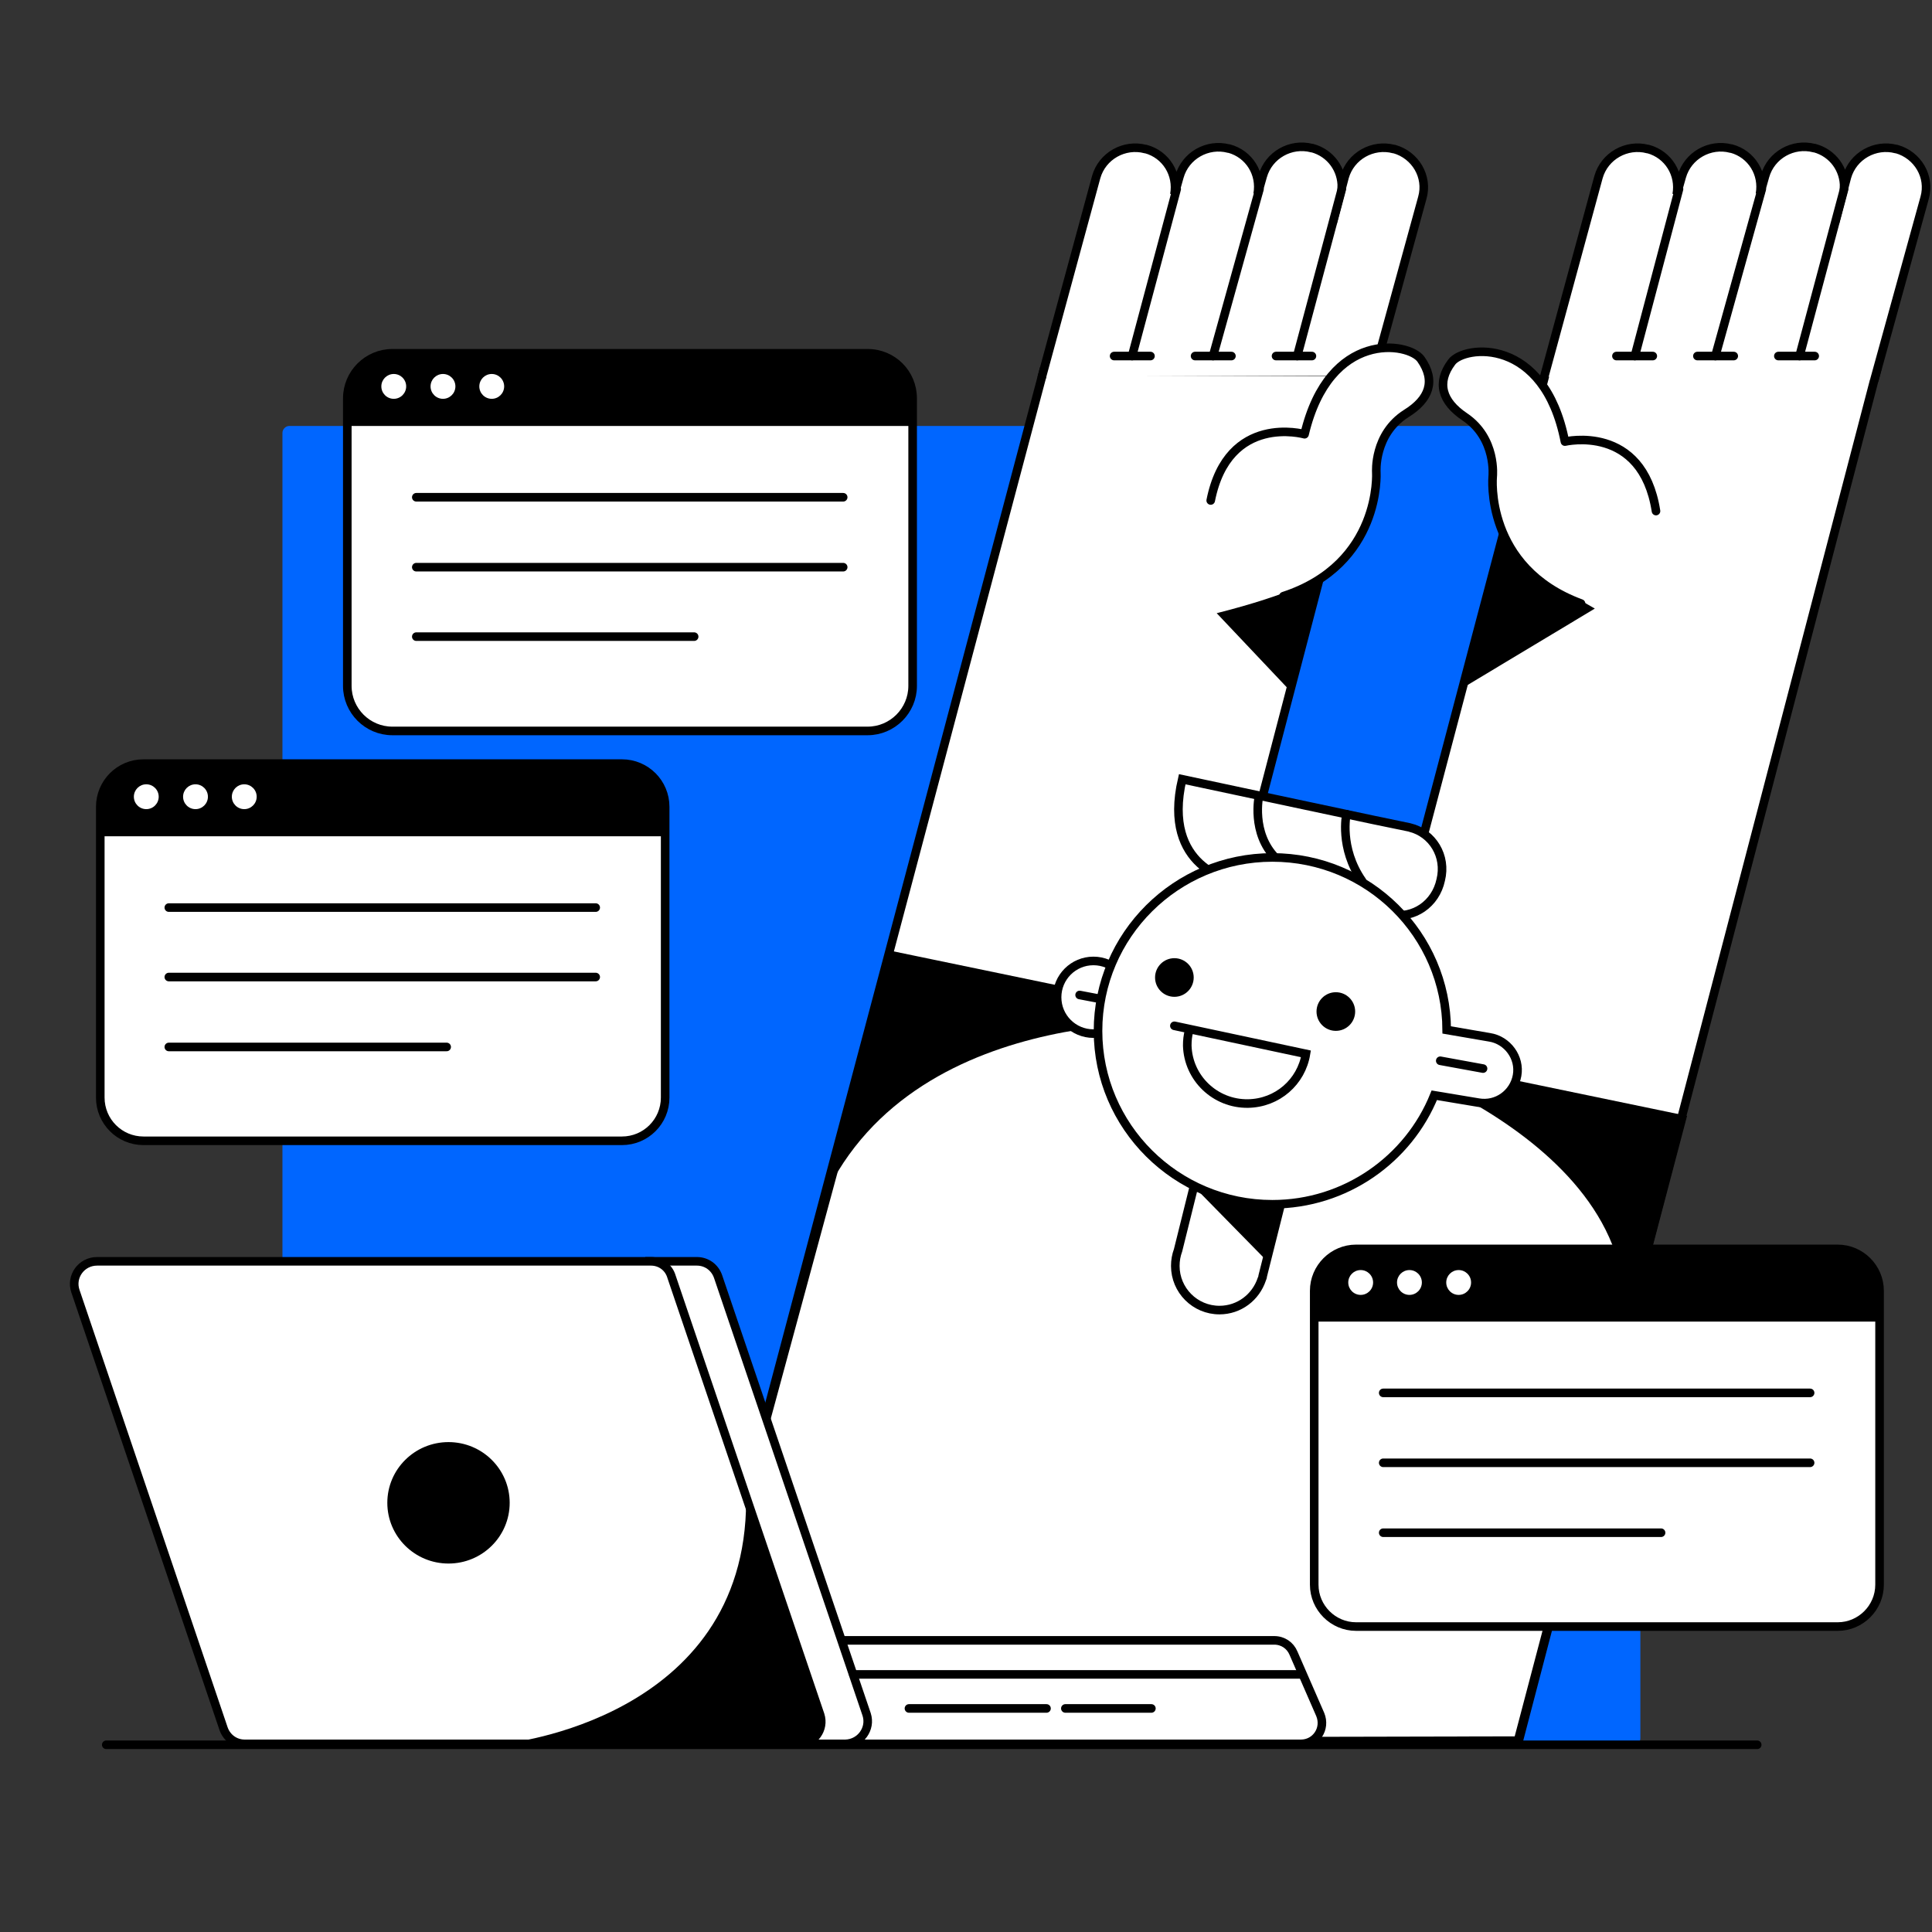 <svg xmlns="http://www.w3.org/2000/svg" width="315" height="315" viewBox="0 0 315 315" fill="none">
<rect x="0" y="0" width="315" height="315" fill="#333333" stroke="none"/>
<path d="M263.775 55.05L270.375 30.825" stroke="black" stroke-width="1.4" stroke-miterlimit="10" stroke-linecap="round"/>
<path d="M277.275 55.05L283.875 30.825" stroke="black" stroke-width="1.4" stroke-miterlimit="10" stroke-linecap="round"/>
<path d="M290.7 55.05L297.3 30.825" stroke="black" stroke-width="1.4" stroke-miterlimit="10" stroke-linecap="round"/>
<path d="M211.2 95.475C211.2 95.475 225.6 87.3 224.55 69.525C223.5 51.75 211.2 50.7 210.45 59.475C210 64.725 211.65 71.25 211.65 71.25C211.65 71.25 191.325 73.95 193.125 98.4" fill="white"/>
<path d="M211.2 95.475C211.2 95.475 225.6 87.3 224.55 69.525C223.5 51.75 211.2 50.7 210.45 59.475C210 64.725 211.65 71.25 211.65 71.25C211.65 71.25 191.325 73.95 193.125 98.4" stroke="black" stroke-width="1.4" stroke-miterlimit="10" stroke-linecap="round"/>
<path d="M266.325 69.45H47.175C46.575 69.45 46.05 69.975 46.05 70.575V283.425C46.05 284.025 46.575 284.55 47.175 284.55H266.325C266.925 284.55 267.45 284.025 267.45 283.425V70.575C267.45 69.975 266.925 69.45 266.325 69.45Z" fill="#0066FF"/>
<path d="M37.575 131.4C39.375 131.85 41.175 132.15 43.125 132.3" stroke="white" stroke-width="1.4" stroke-linecap="round" stroke-linejoin="bevel"/>
<path d="M47.775 132.075C60.375 130.425 70.05 119.775 70.05 106.8C70.05 105.375 69.9 103.875 69.675 102.525" stroke="white" stroke-width="4" stroke-miterlimit="10" stroke-linecap="round" stroke-linejoin="bevel" stroke-dasharray="15 15"/>
<path d="M69.15 100.275C68.625 98.475 67.95 96.675 67.125 95.025" stroke="white" stroke-width="1.4" stroke-linecap="round" stroke-linejoin="bevel"/>
<path d="M198.075 60.6H196.05H170.1L110.775 284.175C111.45 284.175 165.675 283.65 165.675 283.65L223.95 60.6H198.075Z" fill="white" stroke="black" stroke-width="1.4" stroke-miterlimit="10" stroke-linecap="round"/>
<path d="M223.95 61.2L231.9 32.25C232.875 28.8 230.775 25.275 227.325 24.3H227.25C223.8 23.4 220.2 25.425 219.225 28.875L218.775 30.6C218.85 27.675 216.975 24.975 213.975 24.15H213.9C210.45 23.25 206.85 25.275 205.875 28.725L205.05 31.65C205.65 28.35 203.7 25.125 200.4 24.225H200.325C196.875 23.325 193.275 25.35 192.3 28.8L191.475 31.725C192.075 28.425 190.125 25.2 186.825 24.3H186.75C183.3 23.4 179.7 25.425 178.725 28.875L169.875 61.425" fill="white"/>
<path d="M223.95 61.2L231.9 32.25C232.875 28.8 230.775 25.275 227.325 24.3H227.25C223.8 23.4 220.2 25.425 219.225 28.875L218.775 30.6C218.85 27.675 216.975 24.975 213.975 24.15H213.9C210.45 23.25 206.85 25.275 205.875 28.725L205.05 31.65C205.65 28.35 203.7 25.125 200.4 24.225H200.325C196.875 23.325 193.275 25.35 192.3 28.8L191.475 31.725C192.075 28.425 190.125 25.2 186.825 24.3H186.75C183.3 23.4 179.7 25.425 178.725 28.875L169.875 61.425" stroke="black" stroke-width="1.4" stroke-miterlimit="10" stroke-linecap="round"/>
<path d="M184.575 58.05L191.85 30.825" stroke="black" stroke-width="1.4" stroke-miterlimit="10" stroke-linecap="round"/>
<path d="M197.775 58.05L205.35 30.825" stroke="black" stroke-width="1.4" stroke-miterlimit="10" stroke-linecap="round"/>
<path d="M211.5 58.05L218.775 30.825" stroke="black" stroke-width="1.4" stroke-miterlimit="10" stroke-linecap="round"/>
<path d="M181.65 58.05H187.575" stroke="black" stroke-width="1.4" stroke-miterlimit="10" stroke-linecap="round"/>
<path d="M194.85 58.05H200.775" stroke="black" stroke-width="1.4" stroke-miterlimit="10" stroke-linecap="round"/>
<path d="M208.05 58.05H213.9" stroke="black" stroke-width="1.4" stroke-miterlimit="10" stroke-linecap="round"/>
<path d="M280.05 60.6H278.025H252.075L193.05 284.1C193.725 284.1 247.65 283.725 247.65 283.725L305.925 60.675H280.05V60.6Z" fill="white" stroke="black" stroke-width="1.4" stroke-miterlimit="10" stroke-linecap="round"/>
<path d="M305.625 61.875L313.8 32.25C314.775 28.8 312.675 25.275 309.225 24.3H309.15C305.7 23.4 302.1 25.425 301.125 28.875L300.675 30.6C300.75 27.675 298.875 24.975 295.875 24.15H295.8C292.35 23.25 288.75 25.275 287.775 28.725L286.95 31.65C287.55 28.35 285.6 25.125 282.3 24.225H282.225C278.775 23.325 275.175 25.35 274.2 28.8L273.375 31.725C273.975 28.425 272.025 25.2 268.725 24.3H268.65C265.2 23.4 261.6 25.425 260.625 28.875L251.775 61.425" fill="white"/>
<path d="M305.625 61.875L313.8 32.25C314.775 28.8 312.675 25.275 309.225 24.3H309.15C305.7 23.4 302.1 25.425 301.125 28.875L300.675 30.6C300.75 27.675 298.875 24.975 295.875 24.15H295.8C292.35 23.25 288.75 25.275 287.775 28.725L286.95 31.65C287.55 28.35 285.6 25.125 282.3 24.225H282.225C278.775 23.325 275.175 25.35 274.2 28.8L273.375 31.725C273.975 28.425 272.025 25.2 268.725 24.3H268.65C265.2 23.4 261.6 25.425 260.625 28.875L251.775 61.425" stroke="black" stroke-width="1.4" stroke-miterlimit="10" stroke-linecap="round"/>
<path d="M266.55 58.05L273.75 30.825" stroke="black" stroke-width="1.4" stroke-miterlimit="10" stroke-linecap="round"/>
<path d="M279.675 58.05L287.25 30.825" stroke="black" stroke-width="1.4" stroke-miterlimit="10" stroke-linecap="round"/>
<path d="M293.4 58.05L300.675 30.825" stroke="black" stroke-width="1.4" stroke-miterlimit="10" stroke-linecap="round"/>
<path d="M263.55 58.05H269.475" stroke="black" stroke-width="1.4" stroke-miterlimit="10" stroke-linecap="round"/>
<path d="M276.75 58.05H282.675" stroke="black" stroke-width="1.4" stroke-miterlimit="10" stroke-linecap="round"/>
<path d="M289.95 58.05H295.875" stroke="black" stroke-width="1.4" stroke-miterlimit="10" stroke-linecap="round"/>
<path d="M145.425 155.775L274.2 182.475L247.5 283.8L110.625 284.1L145.425 155.775Z" fill="white" stroke="black" stroke-width="1.4" stroke-miterlimit="10" stroke-linecap="round"/>
<path d="M222.675 171.975C222.675 171.975 272.7 187.425 263.85 221.325C274.125 182.175 274.125 182.175 274.125 182.175L222.675 171.975Z" fill="black"/>
<path d="M196.2 166.95C196.2 166.95 149.55 162.45 134.325 195.3C145.35 155.475 145.05 155.625 145.05 155.625L196.2 166.95Z" fill="black"/>
<path d="M234.9 143.475C234.075 147.375 230.475 149.85 226.725 149.1C225.975 148.95 201 143.55 201 143.55C201 143.55 189.375 141.6 192.75 127.05C192.75 127.05 229.65 134.925 229.875 134.925C233.55 135.825 235.875 139.575 234.9 143.475Z" fill="white" stroke="black" stroke-width="1.4" stroke-miterlimit="10" stroke-linecap="round"/>
<path d="M208.05 139.95C203.925 135.825 205.275 129.75 205.275 129.75L208.05 139.95Z" fill="white"/>
<path d="M208.05 139.95C203.925 135.825 205.275 129.75 205.275 129.75" stroke="black" stroke-width="1.4" stroke-miterlimit="10" stroke-linecap="round"/>
<path d="M222.075 143.625C218.325 138.225 219.525 132.75 219.525 132.75L222.075 143.625Z" fill="white"/>
<path d="M222.075 143.625C218.325 138.225 219.525 132.75 219.525 132.75" stroke="black" stroke-width="1.4" stroke-miterlimit="10" stroke-linecap="round"/>
<path d="M178.275 168.525C181.547 168.525 184.2 165.872 184.2 162.6C184.2 159.328 181.547 156.675 178.275 156.675C175.003 156.675 172.35 159.328 172.35 162.6C172.35 165.872 175.003 168.525 178.275 168.525Z" fill="white" stroke="black" stroke-width="1.4" stroke-miterlimit="10" stroke-linecap="round"/>
<path d="M206.025 189.525L200.4 188.1C198.075 187.5 195.75 188.925 195.225 191.175L192.075 203.85C191.775 204.675 191.625 205.5 191.625 206.4C191.625 210.375 194.85 213.6 198.825 213.6C202.05 213.6 204.75 211.5 205.725 208.575C205.8 208.425 205.875 208.2 205.875 208.05L209.25 194.625C209.7 192.375 208.275 190.05 206.025 189.525Z" fill="white" stroke="black" stroke-width="1.4" stroke-miterlimit="10" stroke-linecap="round"/>
<path d="M242.85 169.125L235.875 167.925C235.8 152.4 223.125 139.8 207.45 139.8C191.775 139.8 179.025 152.475 179.025 168.075C179.025 183.675 191.775 196.35 207.45 196.35C219.375 196.35 229.65 189 233.85 178.575L241.05 179.775C244.05 180.3 246.825 178.275 247.35 175.35C247.875 172.425 245.775 169.575 242.85 169.125Z" fill="white" stroke="black" stroke-width="1.4" stroke-miterlimit="10" stroke-linecap="round"/>
<path d="M191.475 162.525C193.215 162.525 194.625 161.115 194.625 159.375C194.625 157.635 193.215 156.225 191.475 156.225C189.735 156.225 188.325 157.635 188.325 159.375C188.325 161.115 189.735 162.525 191.475 162.525Z" fill="black"/>
<path d="M217.8 168.075C219.54 168.075 220.95 166.665 220.95 164.925C220.95 163.185 219.54 161.775 217.8 161.775C216.06 161.775 214.65 163.185 214.65 164.925C214.65 166.665 216.06 168.075 217.8 168.075Z" fill="black"/>
<path d="M191.475 167.25L212.925 171.825C212.175 176.4 208.275 179.85 203.475 179.925C198.15 180 193.725 175.8 193.575 170.475C193.575 169.65 193.65 168.825 193.875 168.075" stroke="black" stroke-width="1.4" stroke-miterlimit="10" stroke-linecap="round"/>
<path d="M234.825 172.95L241.8 174.225" stroke="black" stroke-width="1.4" stroke-miterlimit="10" stroke-linecap="round"/>
<path d="M176.025 162.225L179.175 162.825" stroke="black" stroke-width="1.4" stroke-miterlimit="10" stroke-linecap="round"/>
<path d="M194.775 193.575L206.4 205.425L208.8 196.05C208.8 196.125 201.45 196.8 194.775 193.575Z" fill="black"/>
<path d="M207.75 267.45H136.35V284.325H212.1C214.575 284.325 216.225 281.85 215.25 279.525L210.9 269.55C210.375 268.275 209.175 267.45 207.75 267.45Z" fill="white" stroke="black" stroke-width="1.4" stroke-miterlimit="10" stroke-linecap="round"/>
<path d="M141.3 279.525L117.075 208.125C116.55 206.625 115.2 205.65 113.625 205.65H106.35C115.35 222.825 119.625 243.825 125.025 261.9C126.975 268.425 129.45 276.225 131.175 284.325H137.85C140.325 284.25 142.05 281.85 141.3 279.525Z" fill="white" stroke="black" stroke-width="1.4" stroke-miterlimit="10" stroke-linecap="round"/>
<path d="M106.125 205.65H15.825C13.275 205.65 11.475 208.125 12.3 210.525L36.45 281.85C36.975 283.35 38.325 284.325 39.9 284.325H130.275C132.75 284.325 134.475 281.925 133.725 279.6L109.5 208.2C109.05 206.625 107.7 205.65 106.125 205.65Z" fill="white" stroke="black" stroke-width="1.4" stroke-miterlimit="10" stroke-linecap="round"/>
<path d="M73.125 254.925C78.634 254.925 83.1 250.493 83.1 245.025C83.1 239.557 78.634 235.125 73.125 235.125C67.616 235.125 63.15 239.557 63.15 245.025C63.15 250.493 67.616 254.925 73.125 254.925Z" fill="black"/>
<path d="M148.2 278.55H170.625" stroke="black" stroke-width="1.4" stroke-miterlimit="10" stroke-linecap="round"/>
<path d="M173.7 278.55H187.725" stroke="black" stroke-width="1.4" stroke-miterlimit="10" stroke-linecap="round"/>
<path d="M139.125 273H212.1" stroke="black" stroke-width="1.4" stroke-miterlimit="10" stroke-linecap="round"/>
<path d="M211.5 109.2C212.325 104.7 212.775 100.05 215.025 96L215.325 94.05C215.325 94.05 210.6 96.9 198.375 99.975L210.075 112.35C210.375 111.45 210.975 109.95 211.5 109.2Z" fill="black"/>
<path d="M240.525 103.35C242.25 98.175 242.7 97.8 244.725 90.3V88.125C244.725 88.125 248.175 92.55 260.025 99.225L238.05 112.425C238.35 111.225 240 104.55 240.525 103.35Z" fill="black"/>
<path d="M132.975 278.775C132.975 278.775 131.85 275.55 121.65 244.65C121.65 280.35 82.425 284.25 82.425 284.25H130.275C130.275 284.325 135.375 285.225 132.975 278.775Z" fill="black"/>
<path d="M141.45 57.6H63.975C59.925 57.6 56.625 60.9 56.625 64.95V111.825C56.625 115.875 59.925 119.175 63.975 119.175H141.45C145.5 119.175 148.8 115.875 148.8 111.825V64.95C148.8 60.9 145.575 57.6 141.45 57.6Z" fill="white" stroke="black" stroke-width="1.4" stroke-miterlimit="10" stroke-linecap="round"/>
<path d="M63 57.6C63 57.6 142.425 57.15 142.725 57.375C148.875 58.8 148.65 63.3 148.65 63.3V69.45H56.85V63.225C56.85 63.225 57.15 57.825 63 57.6Z" fill="black"/>
<path d="M64.2 65.025C65.318 65.025 66.225 64.118 66.225 63C66.225 61.882 65.318 60.975 64.2 60.975C63.082 60.975 62.175 61.882 62.175 63C62.175 64.118 63.082 65.025 64.2 65.025Z" fill="white"/>
<path d="M72.225 65.025C73.343 65.025 74.25 64.118 74.25 63C74.25 61.882 73.343 60.975 72.225 60.975C71.107 60.975 70.2 61.882 70.2 63C70.2 64.118 71.107 65.025 72.225 65.025Z" fill="white"/>
<path d="M80.175 65.025C81.293 65.025 82.2 64.118 82.2 63C82.2 61.882 81.293 60.975 80.175 60.975C79.057 60.975 78.15 61.882 78.15 63C78.15 64.118 79.057 65.025 80.175 65.025Z" fill="white"/>
<path d="M67.875 81.075H137.475" stroke="black" stroke-width="1.4" stroke-miterlimit="10" stroke-linecap="round"/>
<path d="M67.875 92.475H137.475" stroke="black" stroke-width="1.4" stroke-miterlimit="10" stroke-linecap="round"/>
<path d="M67.875 103.8H113.175" stroke="black" stroke-width="1.4" stroke-miterlimit="10" stroke-linecap="round"/>
<path d="M101.4 124.5H23.4C19.5 124.5 16.35 127.65 16.35 131.55V178.95C16.35 182.85 19.5 186 23.4 186H101.4C105.3 186 108.45 182.85 108.45 178.95V131.55C108.45 127.65 105.3 124.5 101.4 124.5Z" fill="white" stroke="black" stroke-width="1.4" stroke-miterlimit="10" stroke-linecap="round"/>
<path d="M22.65 124.5C22.65 124.5 102.075 124.05 102.375 124.275C108.525 125.7 108.3 130.2 108.3 130.2V136.35H16.5V130.125C16.5 130.125 16.8 124.65 22.65 124.5Z" fill="black"/>
<path d="M23.85 131.925C24.968 131.925 25.875 131.018 25.875 129.9C25.875 128.782 24.968 127.875 23.85 127.875C22.732 127.875 21.825 128.782 21.825 129.9C21.825 131.018 22.732 131.925 23.85 131.925Z" fill="white"/>
<path d="M31.875 131.925C32.993 131.925 33.9 131.018 33.9 129.9C33.9 128.782 32.993 127.875 31.875 127.875C30.757 127.875 29.85 128.782 29.85 129.9C29.85 131.018 30.757 131.925 31.875 131.925Z" fill="white"/>
<path d="M39.825 131.925C40.943 131.925 41.85 131.018 41.85 129.9C41.85 128.782 40.943 127.875 39.825 127.875C38.707 127.875 37.8 128.782 37.8 129.9C37.8 131.018 38.707 131.925 39.825 131.925Z" fill="white"/>
<path d="M27.525 147.975H97.125" stroke="black" stroke-width="1.4" stroke-miterlimit="10" stroke-linecap="round"/>
<path d="M27.525 159.3H97.125" stroke="black" stroke-width="1.4" stroke-miterlimit="10" stroke-linecap="round"/>
<path d="M27.525 170.7H72.825" stroke="black" stroke-width="1.4" stroke-miterlimit="10" stroke-linecap="round"/>
<path d="M17.325 284.475H286.5" stroke="black" stroke-width="1.4" stroke-miterlimit="10" stroke-linecap="round"/>
<path d="M299.625 203.625H221.1C217.35 203.625 214.275 206.7 214.275 210.45V258.375C214.275 262.125 217.35 265.2 221.1 265.2H299.625C303.375 265.2 306.45 262.125 306.45 258.375V210.45C306.45 206.7 303.375 203.625 299.625 203.625Z" fill="white" stroke="black" stroke-width="1.4" stroke-miterlimit="10" stroke-linecap="round"/>
<path d="M220.65 203.625C220.65 203.625 300.075 203.175 300.375 203.4C306.525 204.825 306.3 209.325 306.3 209.325V215.475H214.5V209.25C214.5 209.25 214.8 203.85 220.65 203.625Z" fill="black"/>
<path d="M221.85 211.125C222.968 211.125 223.875 210.219 223.875 209.1C223.875 207.982 222.968 207.075 221.85 207.075C220.732 207.075 219.825 207.982 219.825 209.1C219.825 210.219 220.732 211.125 221.85 211.125Z" fill="white"/>
<path d="M229.8 211.125C230.918 211.125 231.825 210.219 231.825 209.1C231.825 207.982 230.918 207.075 229.8 207.075C228.682 207.075 227.775 207.982 227.775 209.1C227.775 210.219 228.682 211.125 229.8 211.125Z" fill="white"/>
<path d="M237.825 211.125C238.943 211.125 239.85 210.219 239.85 209.1C239.85 207.982 238.943 207.075 237.825 207.075C236.707 207.075 235.8 207.982 235.8 209.1C235.8 210.219 236.707 211.125 237.825 211.125Z" fill="white"/>
<path d="M225.525 227.1H295.125" stroke="black" stroke-width="1.4" stroke-miterlimit="10" stroke-linecap="round"/>
<path d="M225.525 238.5H295.125" stroke="black" stroke-width="1.4" stroke-miterlimit="10" stroke-linecap="round"/>
<path d="M225.525 249.9H270.825" stroke="black" stroke-width="1.4" stroke-miterlimit="10" stroke-linecap="round"/>
<path d="M209.25 97.2C225.3 91.95 224.4 77.025 224.4 77.025V77.1V77.025C224.4 77.025 223.95 70.8 229.275 67.425C233.025 65.1 234.15 62.1 231.675 58.575C229.725 55.8 216.75 53.7 212.7 70.8C212.7 70.8 200.25 67.275 197.4 81.6" fill="white"/>
<path d="M209.25 97.2C225.3 91.95 224.4 77.025 224.4 77.025V77.1V77.025C224.4 77.025 223.95 70.8 229.275 67.425C233.025 65.1 234.15 62.1 231.675 58.575C229.725 55.8 216.75 53.7 212.7 70.8C212.7 70.8 200.25 67.275 197.4 81.6" stroke="black" stroke-width="1.4" stroke-miterlimit="10" stroke-linecap="round" stroke-linejoin="round"/>
<path d="M257.775 98.4C241.95 92.55 243.375 77.7 243.375 77.7V77.775V77.7C243.375 77.7 244.05 71.475 238.8 67.95C235.125 65.475 234.15 62.4 236.7 59.025C238.725 56.325 251.775 54.75 255.15 72C255.15 72 267.75 69 270 83.325" fill="white"/>
<path d="M257.775 98.4C241.95 92.55 243.375 77.7 243.375 77.7V77.775V77.7C243.375 77.7 244.05 71.475 238.8 67.95C235.125 65.475 234.15 62.4 236.7 59.025C238.725 56.325 251.775 54.75 255.15 72C255.15 72 267.75 69 270 83.325" stroke="black" stroke-width="1.4" stroke-miterlimit="10" stroke-linecap="round" stroke-linejoin="round"/>
</svg>